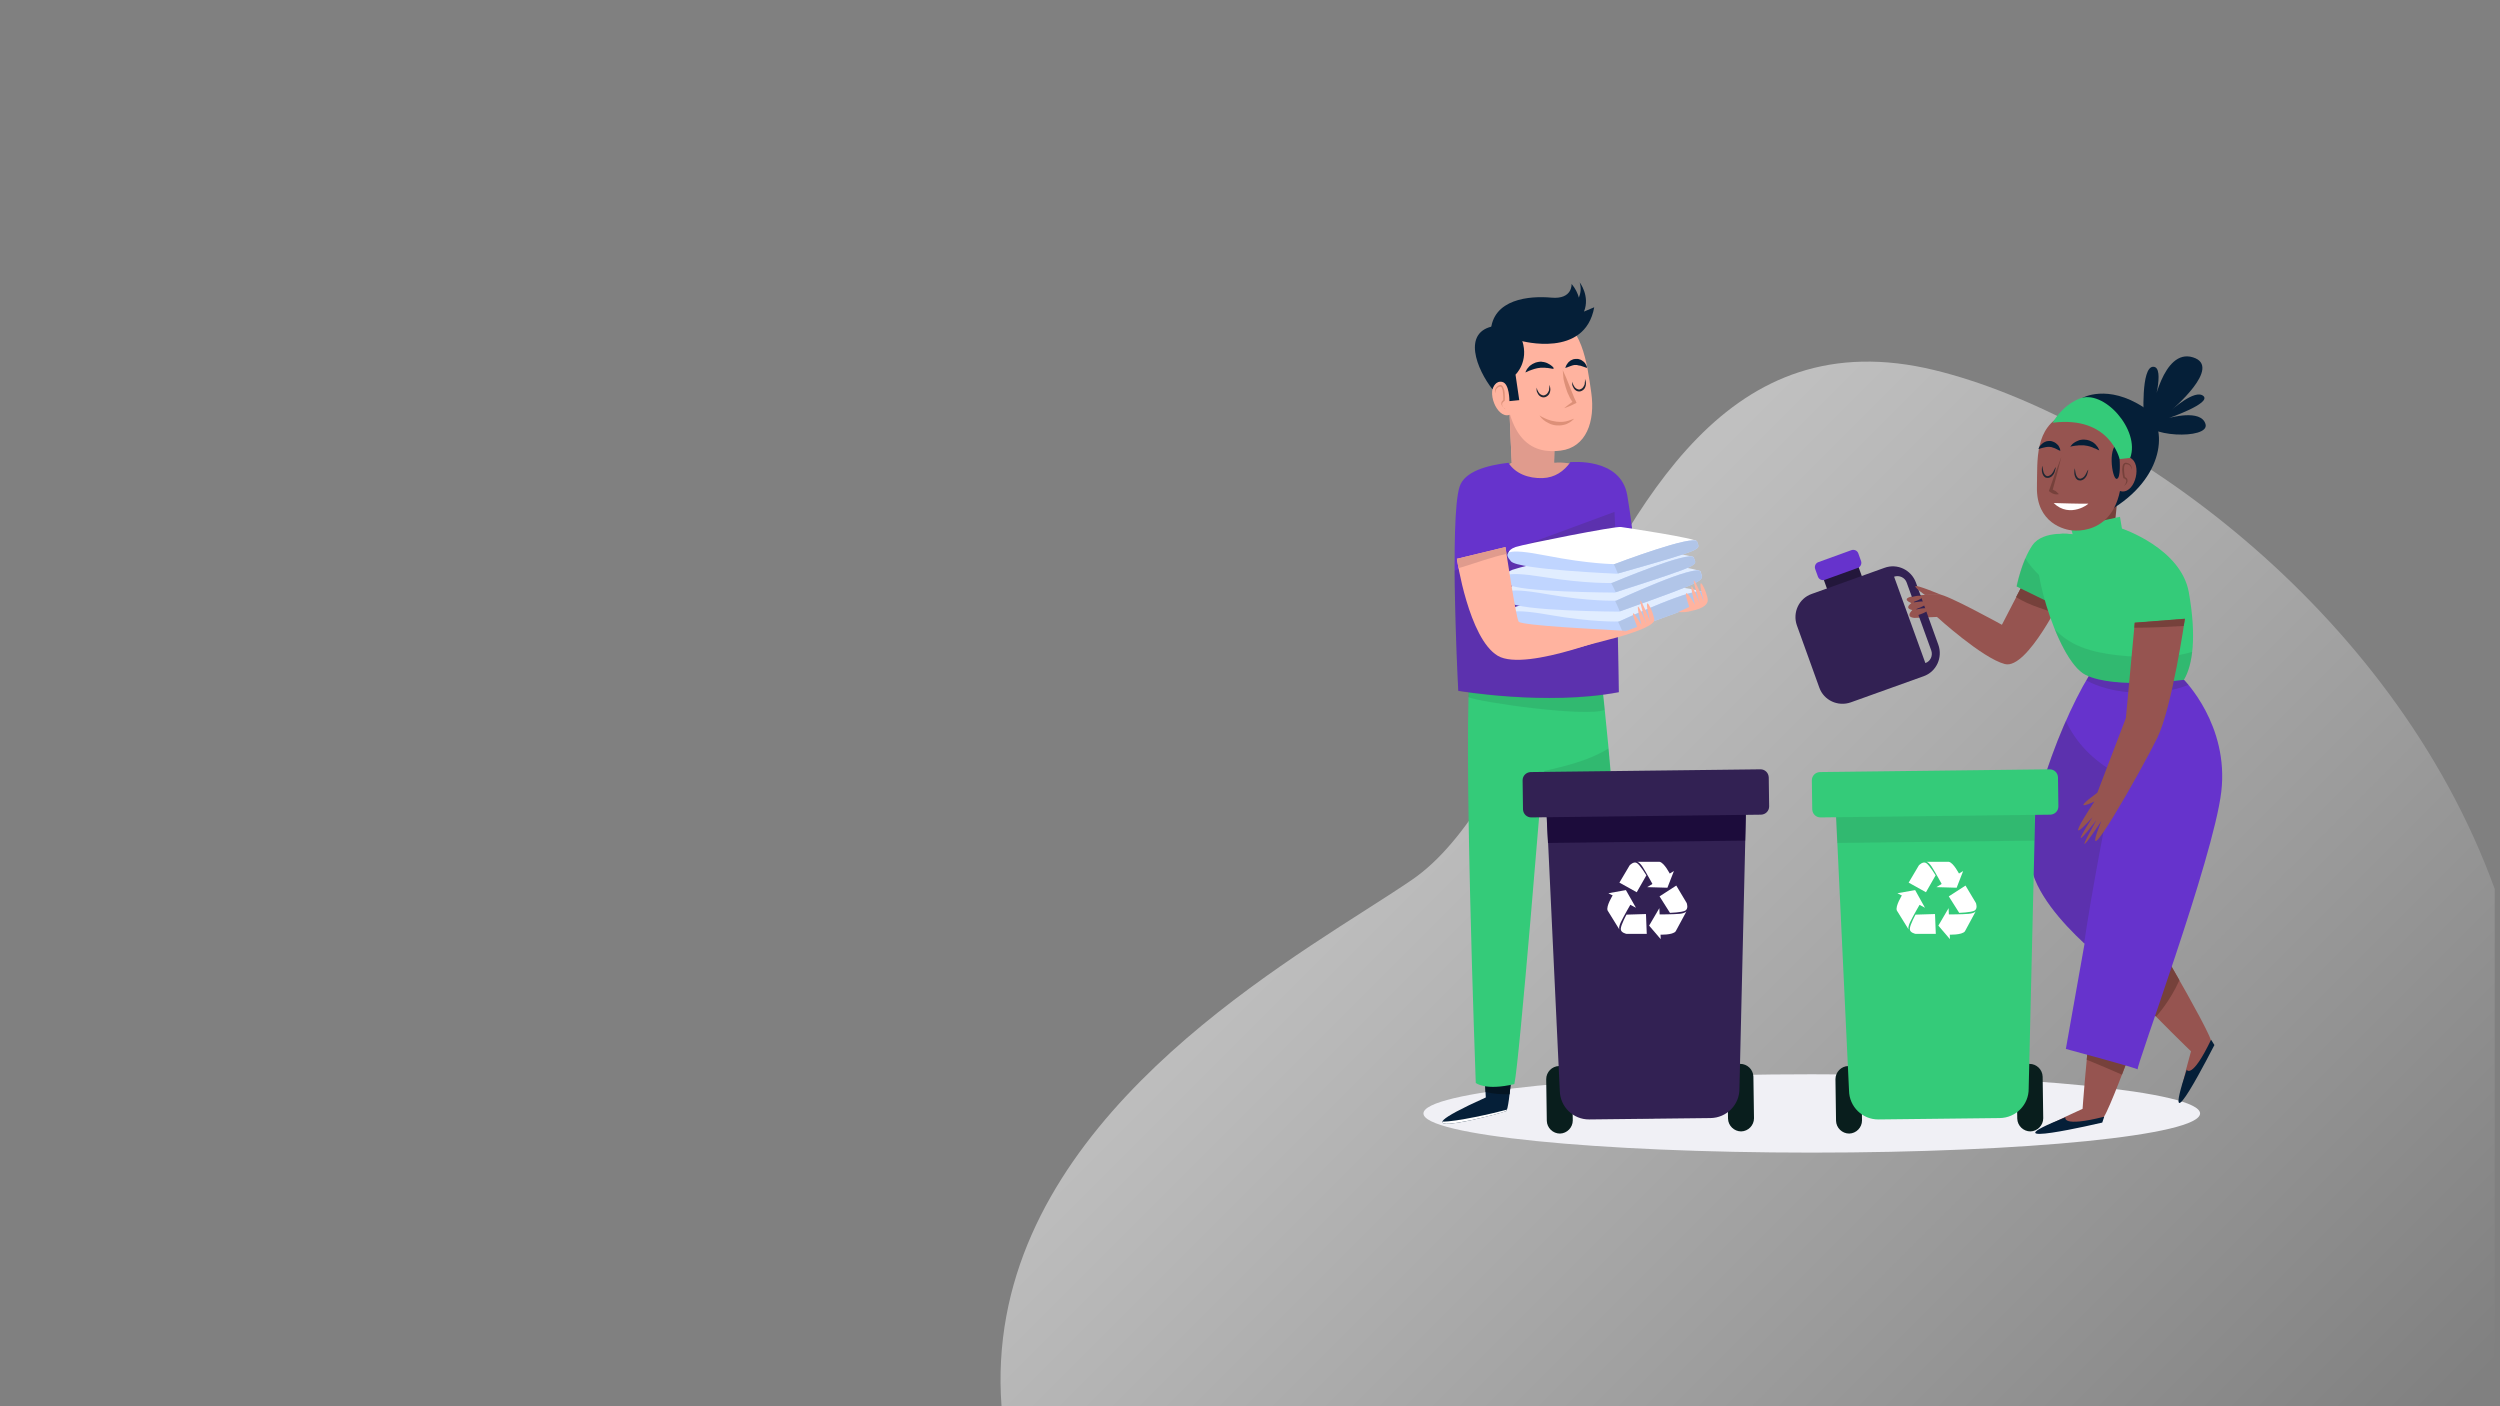 <?xml version="1.0" encoding="UTF-8" standalone="no"?>
<svg
   xmlns:dc="http://purl.org/dc/elements/1.1/"
   xmlns:cc="http://creativecommons.org/ns#"
   xmlns:rdf="http://www.w3.org/1999/02/22-rdf-syntax-ns#"
   xmlns:svg="http://www.w3.org/2000/svg"
   xmlns="http://www.w3.org/2000/svg"
   xmlns:sodipodi="http://sodipodi.sourceforge.net/DTD/sodipodi-0.dtd"
   xmlns:inkscape="http://www.inkscape.org/namespaces/inkscape"
   inkscape:version="1.0 (6e3e5246a0, 2020-05-07)"
   sodipodi:docname="home-background.svg"
   id="svg223"
   version="1.1"
   fill="none"
   viewBox="0 0 1920 1080"
   height="1080"
   width="1920">
  <rect x="0" y="0" width="1920" height="1080" fill="#808080" stroke="none"/>
  <sodipodi:namedview
     inkscape:current-layer="svg223"
     inkscape:window-maximized="1"
     inkscape:window-y="27"
     inkscape:window-x="72"
     inkscape:cy="241.5939"
     inkscape:cx="704.64293"
     inkscape:zoom="0.44667264"
     showgrid="false"
     id="namedview225"
     inkscape:window-height="1016"
     inkscape:window-width="1848"
     inkscape:pageshadow="2"
     inkscape:pageopacity="0"
     guidetolerance="10"
     gridtolerance="10"
     objecttolerance="10"
     borderopacity="1"
     bordercolor="#666666"
     pagecolor="#ffffff" />
  <g
     transform="matrix(1.308,0,0,1.308,767.519,216.826)"
     id="g1159">
    <path
       style="fill:url(#paint0_linear)"
       opacity="0.5"
       fill-rule="evenodd"
       clip-rule="evenodd"
       d="M 868.075,660 H 1.269 C -9.706,512.198 136.012,419.063 215.18,368.462 c 10.285,-6.573 19.446,-12.429 26.995,-17.593 33.088,-22.637 57.624,-72.068 83.719,-124.641 C 373.97,129.372 427.337,21.855 549.226,51.591 656.389,77.802 817.447,189.332 878,356.181 v 277.116 c -3.004,8.832 -6.309,17.734 -9.925,26.703 z"
       fill="url(#paint0_linear)"
       id="path2" />
    <path
       d="m 477,465 c -125.921,0 -228,10.297 -228,23 0,12.703 102.079,23 228,23 125.921,0 228,-10.297 228,-23 0,-12.703 -102.079,-23 -228,-23 z"
       fill="#f0f0f5"
       id="path4" />
    <path
       d="m 683.38,398.817 c 0,0 -32.348,92.239 -35.814,92.239 -3.466,0 -72.784,21.907 -11.553,-5.765 0,0 6.932,-100.31 17.33,-104.922 10.397,-4.611 30.037,18.448 30.037,18.448 z"
       fill="#965450"
       id="path6" />
    <path
       d="m 659.119,465.229 c 10.513,-27.326 24.262,-66.412 24.262,-66.412 0,0 -19.641,-23.059 -30.038,-18.448 -6.701,2.998 -12.015,46.12 -14.904,76.097 6.932,2.768 13.748,5.765 20.68,8.763 z"
       fill="#76413b"
       id="path8" />
    <path
       d="m 625.962,490.249 c 0,0 -2.657,6.111 22.759,-0.346 l -1.155,3.459 c 0,0 -71.628,16.834 -21.604,-3.113 z"
       fill="#051f38"
       id="path10" />
    <path
       d="m 663.74,359.731 c 0,0 50.024,84.053 47.829,86.705 -2.195,2.651 -29.922,69.755 -11.9,5.073 0,0 -72.552,-69.756 -69.433,-80.709 3.235,-10.838 33.504,-11.069 33.504,-11.069 z"
       fill="#965450"
       id="path12" />
    <path
       d="m 697.128,462.347 c 0,0 3.004,5.995 14.326,-17.641 l 1.964,3.113 c -0.116,0 -33.157,65.72 -16.29,14.528 z"
       fill="#051f38"
       id="path14" />
    <path
       d="m 692.854,409.771 c -13.402,-23.637 -29.114,-50.04 -29.114,-50.04 0,0 -30.269,0.231 -33.504,11.069 -2.079,7.033 27.728,38.855 48.87,60.301 0.115,0.115 8.318,-8.993 13.748,-21.33 z"
       fill="#76413b"
       id="path16" />
    <path
       d="m 695.51,233.364 c 0,0 -30.616,-34.013 -48.523,-12.683 -17.907,21.33 -45.634,91.662 -41.591,120.487 2.427,16.949 18.716,35.051 31.771,47.157 l -10.975,61.8 c 0,0 45.056,12.106 42.168,12.106 -1.733,0 44.479,-123.945 49.1,-163.147 4.622,-39.201 -21.95,-65.72 -21.95,-65.72 z"
       fill="#6633cc"
       id="path18" />
    <path
       opacity="0.2"
       d="m 672.059,240.974 c 8.549,-0.116 17.907,-1.269 26.109,-4.612 -1.617,-1.96 -2.657,-2.998 -2.657,-2.998 0,0 -30.615,-34.013 -48.522,-12.683 -2.773,3.344 -5.777,7.725 -8.781,13.029 10.052,5.534 22.76,7.494 33.851,7.264 z"
       fill="#352c38"
       id="path20" />
    <path
       opacity="0.2"
       d="m 626.193,257.461 c -12.708,28.94 -23.452,64.913 -20.795,83.592 2.31,16.833 18.485,34.82 31.539,46.926 4.622,-31.361 13.055,-74.944 18.139,-100.079 -12.593,-7.148 -22.991,-17.41 -28.883,-30.439 z"
       fill="#352c38"
       id="path22" />
    <path
       d="m 607.131,165.337 -18.485,35.743 c 0,0 -32.348,-17.871 -36.97,-17.871 -4.621,0 -26.571,0.576 -16.174,5.188 0,0 -4.621,2.882 0.578,4.035 0,0 -4.621,4.036 1.155,4.612 l 13.286,-0.576 c 0,0 26.572,24.213 39.858,27.671 13.286,3.459 34.659,-41.507 34.659,-41.507 z"
       fill="#965450"
       id="path24" />
    <path
       d="m 610.135,190.934 c 2.888,1.038 5.892,2.076 8.896,3.113 3.697,-6.456 6.007,-11.53 6.007,-11.53 l -17.907,-17.294 -10.167,19.6 c 4.044,2.537 8.55,4.497 13.171,6.111 z"
       fill="#76413b"
       id="path26" />
    <path
       d="m 630.236,148.043 c 0,0 -17.329,-2.882 -23.684,6.342 -6.354,9.223 -9.242,24.212 -9.242,24.212 l 24.839,12.107 z"
       fill="#34cb79"
       id="path28" />
    <path
       opacity="0.1"
       d="m 620.648,180.673 c -6.354,-4.958 -13.633,-11.184 -18.369,-18.679 -3.466,8.071 -5.084,16.488 -5.084,16.488 l 24.839,12.106 1.502,-7.84 c -0.924,-0.576 -1.964,-1.268 -2.888,-2.075 z"
       fill="#161826"
       id="path30" />
    <path
       d="m 508.699,178.943 c 0.693,1.845 -0.346,3.92 -2.195,4.612 l -13.632,4.958 c -1.849,0.692 -3.928,-0.346 -4.622,-2.191 l -5.429,-15.104 c -0.694,-1.845 0.346,-3.92 2.195,-4.612 l 13.632,-4.958 c 1.849,-0.691 3.928,0.346 4.621,2.191 z"
       fill="#23173b"
       id="path32" />
    <path
       d="m 519.674,167.644 -42.746,15.335 c -7.509,2.651 -11.321,10.953 -8.664,18.447 l 13.17,36.55 c 2.657,7.494 10.975,11.299 18.485,8.647 l 42.746,-15.334 c 7.509,-2.652 11.322,-10.954 8.665,-18.448 l -13.171,-36.55 c -2.772,-7.494 -10.975,-11.414 -18.485,-8.647 z m 27.497,48.541 c 1.039,2.997 -0.463,6.341 -3.466,7.379 l -18.37,-50.732 c 3.004,-1.037 6.355,0.462 7.394,3.459 z"
       fill="#322153"
       id="path34" />
    <path
       d="m 505.926,163.608 c 0.578,1.615 -0.231,3.459 -1.848,4.036 l -19.409,7.033 c -1.618,0.577 -3.466,-0.23 -4.044,-1.845 l -1.617,-4.496 c -0.578,-1.614 0.231,-3.459 1.848,-4.036 l 19.409,-7.033 c 1.618,-0.576 3.466,0.231 4.044,1.845 z"
       fill="#6633cc"
       id="path36" />
    <path
       d="m 533.191,185.515 c 0,0 7.279,-2.536 8.55,-1.038 1.155,1.384 -6.123,3.459 -5.777,3.575 0.231,0.115 7.856,-1.614 8.549,0 0.694,1.614 -8.087,4.496 -8.087,4.496 0,0 8.318,-2.306 8.896,-0.576 0.578,1.729 -8.665,4.266 -8.665,4.266 l -0.462,-3.805 -0.577,-4.381 z"
       fill="#965450"
       id="path38" />
    <path
       d="m 543.474,183.555 c 0,0 -5.661,-3.805 -5.661,-5.073 -0.116,-1.384 15.019,4.958 15.019,4.958 z"
       fill="#965450"
       id="path40" />
    <path
       d="m 655.075,145.161 c -1.155,2.075 4.506,-46.235 4.506,-46.235 l -26.225,17.641 c 0,0 2.31,30.9 -0.578,31.015 -1.155,0 -5.661,1.73 -10.629,3.574 1.156,5.765 3.466,7.033 5.43,12.568 14.673,-0.115 30.616,-0.461 39.627,-13.836 -5.199,-1.729 -10.629,-7.61 -12.131,-4.727 z"
       fill="#76413b"
       id="path42" />
    <path
       d="m 630.236,148.043 -1.155,-4.035 28.883,-6.342 1.155,6.918 c 0,0 34.659,11.53 39.28,37.472 4.621,25.942 2.311,42.661 -2.888,51.308 0,0 -40.436,5.765 -57.765,-2.882 -17.33,-8.648 -35.237,-73.215 -25.994,-78.98 9.242,-5.765 18.484,-3.459 18.484,-3.459 z"
       fill="#34cb79"
       id="path44" />
    <path
       opacity="0.1"
       d="m 668.015,219.874 c -13.864,-0.807 -30.847,-2.421 -42.4,-10.953 -2.195,-1.614 -4.159,-3.344 -6.007,-5.304 5.199,12.798 11.668,23.636 18.138,26.865 17.33,8.647 57.765,2.882 57.765,2.882 2.311,-3.805 4.044,-9.224 4.852,-16.372 -10.397,3.113 -21.257,3.574 -32.348,2.882 z"
       fill="#161826"
       id="path46" />
    <path
       d="m 666.628,199.927 29.46,-2.306 c 0,0 -7.509,51.884 -16.174,69.756 -8.664,17.871 -48.522,88.203 -32.926,49.001 0,0 -20.217,30.555 -2.888,-0.576 0,0 -19.062,24.789 -2.311,-1.729 0,0 -19.64,22.483 1.156,-9.224 0,0 -15.597,7.494 1.733,-5.189 l 16.752,-43.813 z"
       fill="#965450"
       id="path48" />
    <path
       d="m 695.395,201.772 c 0.463,-2.652 0.694,-4.266 0.694,-4.266 l -29.461,2.306 -0.231,2.998 c 9.589,0 19.294,-0.461 28.998,-1.038 z"
       fill="#76413b"
       id="path50" />
    <path
       d="m 635.782,67.911 c 0,0 14.673,-8.532 36.161,5.534 14.21,9.339 13.517,39.202 -17.214,58.802 -36.507,23.291 -18.947,-64.336 -18.947,-64.336 z"
       fill="#051f38"
       id="path52" />
    <path
       d="m 656.116,83.822 c 0,0 -16.521,-12.798 -30.616,-6.572 -17.791,8.071 -15.943,26.864 -16.29,42.891 -0.462,21.33 16.406,25.366 21.489,25.596 7.509,0.461 38.125,-1.383 25.417,-61.915 z"
       fill="#965450"
       id="path54" />
    <path
       d="m 657.733,103.769 c 0,0 0.693,-3.229 6.239,-0.692 7.047,3.343 3.235,20.177 -4.622,19.716 -7.971,-0.346 -1.617,-19.024 -1.617,-19.024 z"
       fill="#965450"
       id="path56" />
    <path
       d="m 657.732,103.769 c 0,0 0.925,11.529 -1.733,11.645 -2.772,0.115 -5.661,-20.869 1.964,-20.869 7.625,0.231 -0.231,9.224 -0.231,9.224 z"
       fill="#051f38"
       id="path58" />
    <path
       d="m 657.733,103.769 c 0,0 -5.661,-25.597 -39.28,-21.331 0,0 4.852,-9.57 15.481,-14.066 14.441,-6.111 36.045,18.448 30.037,34.705 0,0 -2.772,0.346 -6.238,0.692 z"
       fill="#34cb79"
       id="path60" />
    <path
       d="m 671.943,80.132 c 0,0 -1.849,-30.554 5.545,-30.554 7.394,0 -0.578,25.712 -0.578,25.712 0,0 6.124,-36.78 23.915,-31.246 17.792,5.534 -12.939,31.246 -12.939,31.246 0,0 14.094,-12.913 19.062,-8.532 4.852,4.266 -20.218,12.913 -20.218,12.913 0,0 19.063,-5.534 21.489,3.69 2.426,9.108 -36.854,7.84 -36.276,-3.228 z"
       fill="#051f38"
       id="path62" />
    <path
       d="m 610.134,97.889 c 0,0 0,-0.231 0.231,-0.692 0.231,-0.461 0.462,-1.038 1.04,-1.614 0.578,-0.577 1.271,-1.268 2.195,-1.73 0.231,-0.115 0.462,-0.231 0.809,-0.346 0.231,-0.115 0.578,-0.231 0.809,-0.231 0.346,0 0.577,-0.115 0.924,-0.115 h 0.924 c 0.578,0 1.155,0.231 1.733,0.461 0.578,0.231 1.04,0.461 1.502,0.807 0.462,0.346 0.809,0.692 1.155,1.038 0.347,0.346 0.578,0.692 0.693,1.038 0.116,0.115 0.231,0.346 0.231,0.461 0.116,0.115 0.116,0.346 0.231,0.461 0.116,0.346 0.232,0.577 0.232,0.807 0.115,0.461 0.115,0.692 0.115,0.692 0,0 -0.231,-0.115 -0.693,-0.231 -0.231,-0.115 -0.462,-0.231 -0.693,-0.346 -0.231,-0.115 -0.578,-0.231 -0.925,-0.461 -0.346,-0.115 -0.577,-0.346 -0.924,-0.461 -0.346,-0.115 -0.693,-0.231 -1.04,-0.346 -0.346,-0.115 -0.693,-0.231 -1.039,-0.346 -0.347,0 -0.693,-0.115 -1.04,-0.115 h -0.462 c -0.116,0 -0.347,0 -0.578,0 -0.346,0 -0.693,0.115 -1.04,0.115 -0.346,0.115 -0.693,0.115 -1.039,0.231 -0.347,0.115 -0.694,0.115 -1.04,0.231 -0.693,0.231 -1.271,0.346 -1.618,0.461 -0.346,0.231 -0.693,0.231 -0.693,0.231 z"
       fill="#051f38"
       id="path64" />
    <path
       d="m 619.03,129.595 c 0,0 18.947,0.577 20.217,0.346 1.156,-0.23 -10.628,8.994 -20.217,-0.346 z"
       fill="#ffffff"
       id="path66" />
    <path
       d="m 620.301,108.496 c 0,0 0,0.23 -0.116,0.692 -0.115,0.461 -0.231,1.037 -0.462,1.844 -0.115,0.346 -0.231,0.807 -0.462,1.153 -0.116,0.231 -0.231,0.462 -0.347,0.577 -0.115,0.23 -0.346,0.461 -0.462,0.576 -0.346,0.346 -0.693,0.807 -1.271,1.038 -0.115,0.115 -0.231,0.115 -0.462,0.231 l -0.346,0.115 c -0.231,0.115 -0.578,0.115 -0.924,0.115 -0.578,0 -1.271,-0.115 -1.733,-0.576 -0.463,-0.346 -0.809,-0.807 -1.04,-1.384 -0.231,-0.461 -0.347,-0.922 -0.462,-1.383 -0.116,-0.462 -0.116,-0.923 -0.116,-1.269 0,-0.807 0,-1.383 0.116,-1.844 0.115,-0.462 0.231,-0.692 0.231,-0.692 0,0 0,1.037 0.346,2.536 0.116,0.692 0.347,1.614 0.809,2.306 0.231,0.346 0.462,0.692 0.809,0.923 0.346,0.23 0.693,0.346 1.04,0.346 0.231,0 0.346,0 0.577,-0.116 l 0.347,-0.115 c 0,0 0.115,-0.115 0.231,-0.115 0.346,-0.116 0.693,-0.462 1.04,-0.692 0.346,-0.346 0.577,-0.692 0.808,-1.038 0.231,-0.346 0.462,-0.692 0.578,-1.038 0.347,-0.691 0.578,-1.268 0.809,-1.614 0.346,-0.346 0.462,-0.576 0.462,-0.576 z"
       fill="#1f2733"
       id="path68" />
    <path
       d="m 639.363,109.995 c 0,0 0,0.23 -0.115,0.691 -0.116,0.462 -0.231,1.038 -0.462,1.845 -0.116,0.346 -0.231,0.807 -0.463,1.153 -0.115,0.231 -0.231,0.461 -0.346,0.577 -0.116,0.23 -0.347,0.461 -0.462,0.576 -0.347,0.346 -0.693,0.807 -1.271,1.038 -0.116,0.115 -0.231,0.115 -0.462,0.231 l -0.347,0.115 c -0.231,0.115 -0.577,0.115 -0.924,0.115 -0.578,0 -1.271,-0.115 -1.733,-0.576 -0.462,-0.346 -0.809,-0.807 -1.04,-1.384 -0.231,-0.461 -0.346,-0.922 -0.462,-1.384 -0.115,-0.461 -0.115,-0.922 -0.115,-1.268 0,-0.807 0,-1.383 0.115,-1.845 0.116,-0.461 0.231,-0.691 0.231,-0.691 0,0 0,1.037 0.347,2.536 0.115,0.692 0.346,1.614 0.809,2.306 0.231,0.346 0.462,0.692 0.808,0.923 0.347,0.23 0.693,0.345 1.04,0.345 0.231,0 0.347,0 0.578,-0.115 l 0.346,-0.115 c 0,0 0.116,-0.115 0.231,-0.115 0.347,-0.116 0.693,-0.462 1.04,-0.692 0.347,-0.346 0.578,-0.692 0.809,-1.038 0.231,-0.346 0.462,-0.692 0.577,-1.038 0.347,-0.691 0.578,-1.268 0.809,-1.614 0.347,-0.346 0.462,-0.576 0.462,-0.576 z"
       fill="#1f2733"
       id="path70" />
    <path
       d="m 660.39,119.565 c 0.346,-0.462 0.577,-0.808 0.808,-1.269 0.231,-0.461 0.347,-0.922 0.462,-1.383 0,-0.231 0,-0.462 0,-0.692 0,-0.115 -0.115,-0.231 -0.115,-0.231 0,-0.115 -0.116,-0.23 -0.231,-0.23 -0.116,-0.116 -0.116,-0.116 -0.231,-0.231 l -0.231,-0.231 c -0.116,-0.115 -0.231,-0.115 -0.347,-0.115 l -0.346,-0.115 -0.232,-0.115 v -0.231 c -0.346,-1.268 -0.462,-2.421 -0.577,-3.69 -0.116,-0.576 -0.116,-1.268 0,-1.844 0,-0.692 0.115,-1.269 0.346,-1.96 0.116,-0.346 0.347,-0.692 0.694,-0.923 0.346,-0.23 0.808,-0.461 1.155,-0.346 0.462,0 0.693,0.116 1.04,0.231 0.346,0.115 0.693,0.231 0.924,0.461 0.231,0.231 0.578,0.461 0.693,0.692 0.231,0.231 0.347,0.576 0.462,0.807 0.231,0.576 0.347,1.268 0.231,1.845 -0.115,-0.577 -0.231,-1.153 -0.577,-1.73 -0.116,-0.23 -0.347,-0.461 -0.578,-0.692 -0.231,-0.23 -0.462,-0.345 -0.693,-0.461 -0.231,-0.115 -0.462,-0.23 -0.809,-0.23 -0.231,0 -0.578,-0.116 -0.809,-0.116 -0.462,0 -0.693,0.346 -0.808,0.807 -0.347,1.038 -0.231,2.191 -0.231,3.344 0.115,1.153 0.231,2.421 0.462,3.574 l -0.231,-0.345 0.346,0.23 c 0.116,0.115 0.231,0.115 0.347,0.231 l 0.346,0.23 c 0.116,0.116 0.231,0.231 0.347,0.346 0.116,0.116 0.231,0.231 0.231,0.461 0.116,0.116 0.116,0.346 0.116,0.462 0.115,0.345 0,0.576 0,0.922 -0.116,0.576 -0.463,1.038 -0.809,1.499 -0.347,0.346 -0.809,0.807 -1.155,1.038 z"
       fill="#76413b"
       id="path72" />
    <path
       d="m 622.034,124.407 c -0.578,0.115 -1.04,0.115 -1.502,0.115 -0.462,0 -0.924,-0.115 -1.271,-0.23 -0.462,-0.116 -0.809,-0.346 -1.155,-0.461 -0.231,-0.116 -0.347,-0.231 -0.578,-0.346 -0.231,-0.116 -0.346,-0.231 -0.577,-0.346 l -0.694,-0.577 0.116,-0.461 c 1.155,-3.344 2.31,-6.572 3.466,-9.8 1.155,-3.229 2.426,-6.572 3.697,-9.801 -0.809,3.344 -1.733,6.803 -2.542,10.147 -0.924,3.343 -1.848,6.687 -2.773,10.031 l -0.462,-1.038 c 0.231,0 0.462,0.115 0.693,0.115 0.231,0 0.463,0.115 0.578,0.231 0.347,0.115 0.809,0.346 1.155,0.576 0.347,0.231 0.694,0.577 1.04,0.923 0.231,0.115 0.578,0.461 0.809,0.922 z"
       fill="#76413b"
       id="path74" />
    <path
       d="m 628.85,96.505 c 0,0 0.116,-0.346 0.462,-0.692 0.231,-0.231 0.347,-0.461 0.693,-0.807 0.347,-0.231 0.578,-0.577 1.04,-0.807 0.347,-0.231 0.809,-0.577 1.386,-0.807 0.463,-0.231 1.04,-0.461 1.618,-0.692 0.578,-0.115 1.271,-0.346 1.964,-0.346 0.347,0 0.693,0 1.04,0 l 1.039,0.115 c 0.694,0 1.387,0.346 1.964,0.461 0.578,0.231 1.156,0.577 1.733,0.807 0.578,0.346 1.04,0.692 1.387,1.038 0.462,0.346 0.808,0.807 1.04,1.153 0.346,0.346 0.577,0.692 0.808,1.038 0.231,0.346 0.347,0.692 0.462,0.922 0.231,0.461 0.347,0.807 0.347,0.807 0,0 -0.347,-0.115 -0.809,-0.346 -0.231,-0.115 -0.577,-0.231 -0.924,-0.461 -0.347,-0.231 -0.693,-0.346 -1.155,-0.461 -0.347,-0.115 -0.809,-0.346 -1.271,-0.577 -0.462,-0.115 -0.924,-0.346 -1.386,-0.461 -0.463,-0.115 -0.925,-0.231 -1.387,-0.346 -0.462,0 -0.924,-0.231 -1.502,-0.231 l -0.693,-0.115 h -0.693 c -0.462,0 -1.04,0 -1.502,0 -0.462,0 -0.924,0 -1.386,0.115 -0.462,0 -0.925,0.115 -1.387,0.115 -0.808,0.115 -1.617,0.231 -2.079,0.346 -0.462,0.231 -0.809,0.231 -0.809,0.231 z"
       fill="#051f38"
       id="path76" />
    <path
       d="m 612.907,490.825 c 0,4.151 -3.35,7.61 -7.509,7.725 -4.159,0 -7.625,-3.343 -7.741,-7.494 l -0.346,-24.443 c 0,-4.151 3.35,-7.61 7.509,-7.725 4.159,0 7.625,3.343 7.74,7.494 z"
       fill="#091e1d"
       id="path78" />
    <path
       d="m 506.504,492.095 c 0,4.15 -3.35,7.609 -7.509,7.725 -4.159,0 -7.625,-3.344 -7.741,-7.495 l -0.346,-24.443 c 0,-4.151 3.35,-7.61 7.509,-7.725 4.159,0 7.625,3.344 7.741,7.494 z"
       fill="#091e1d"
       id="path80" />
    <path
       d="m 604.358,473.415 c 0.115,9.455 -7.51,17.18 -16.983,17.295 l -71.166,0.807 c -9.474,0.116 -17.214,-7.494 -17.33,-16.949 L 491.254,312.92 c -0.115,-9.454 7.51,-17.179 16.983,-17.295 l 82.604,-1.037 c 9.473,-0.116 17.214,7.494 17.329,16.948 z"
       fill="#34cb79"
       id="path82" />
    <path
       opacity="0.1"
       d="m 607.708,327.793 0.347,-16.026 c -0.116,-9.454 -7.856,-17.064 -17.33,-16.949 l -82.604,1.038 c -9.473,0.115 -17.098,7.84 -16.982,17.295 l 0.808,16.026 z"
       fill="#161826"
       id="path84" />
    <path
       d="m 621.803,307.732 c 0,2.651 -2.08,4.727 -4.737,4.842 l -134.939,1.614 c -2.657,0 -4.736,-2.075 -4.852,-4.727 l -0.231,-17.064 c 0,-2.652 2.079,-4.727 4.737,-4.843 l 134.938,-1.614 c 2.658,0 4.737,2.076 4.853,4.727 z"
       fill="#34cb79"
       id="path86" />
    <path
       d="m 550.174,355.119 15.712,-9.454 -3.812,9.8 z"
       fill="#ffffff"
       id="path88" />
    <path
       d="m 544.283,340.246 c 0,0 1.271,0 3.235,2.997 1.964,2.998 6.354,11.069 6.354,11.069 l 7.971,-3.574 1.849,-3.113 c 0,0 -3.466,-6.918 -6.239,-7.379 z"
       fill="#ffffff"
       id="path90" />
    <path
       d="m 539.892,342.321 c 0,0 2.426,-2.652 4.39,-1.268 1.964,1.384 5.43,7.149 5.43,7.149 l -5.661,9.915 -10.166,-5.649 z"
       fill="#ffffff"
       id="path92" />
    <path
       d="m 557.338,367.456 0.808,18.217 -6.816,-7.955 z"
       fill="#ffffff"
       id="path94" />
    <path
       d="m 573.281,369.301 c 0,0 -0.578,1.153 -4.16,1.499 -3.581,0.346 -12.823,0.346 -12.823,0.346 l -0.694,8.762 1.849,3.113 c 0,0 7.74,0.346 9.473,-1.96 z"
       fill="#ffffff"
       id="path96" />
    <path
       d="m 573.396,364.458 c 0,0 1.271,3.344 -0.924,4.497 -2.08,1.038 -8.896,1.268 -8.896,1.268 l -6.123,-9.685 9.82,-6.341 z"
       fill="#ffffff"
       id="path98" />
    <path
       d="m 543.472,367.226 -16.174,-8.533 10.398,-1.844 z"
       fill="#ffffff"
       id="path100" />
    <path
       d="m 533.885,380.024 c 0,0 -0.693,-1.038 0.809,-4.266 1.501,-3.229 6.123,-11.184 6.123,-11.184 l -7.163,-4.958 -3.582,0.115 c 0,0 -4.159,6.572 -3.119,9.109 z"
       fill="#ffffff"
       id="path102" />
    <path
       d="m 537.928,382.56 c 0,0 -3.581,-0.692 -3.35,-2.998 0.116,-2.421 3.35,-8.301 3.35,-8.301 l 11.438,-0.346 0.462,11.645 z"
       fill="#ffffff"
       id="path104" />
    <path
       d="m 302.247,445.167 c 0,0 -2.541,40.701 -4.736,41.508 -8.434,2.882 -72.091,19.024 -11.9,-8.071 l -1.617,-29.632 z"
       fill="#051f38"
       id="path106" />
    <path
       d="m 299.59,476.759 c 1.502,-12.337 2.657,-31.592 2.657,-31.592 l -18.253,3.805 1.502,26.404 c 4.505,1.268 9.704,1.383 14.094,1.383 z"
       fill="#041523"
       id="path108" />
    <path
       d="m 260.079,492.786 c -1.848,4.496 31.424,-4.036 37.432,-6.111 0.115,-0.115 0.346,-0.346 0.577,-0.923 -7.509,2.076 -30.268,7.264 -38.009,7.034 z"
       fill="#ffffff"
       id="path110" />
    <path
       d="m 341.181,442.977 c 0,0 3.351,40.7 5.661,41.392 8.549,2.767 72.437,17.641 11.669,-8.302 l 1.039,-29.631 z"
       fill="#051f38"
       id="path112" />
    <path
       d="m 344.532,474.453 c -1.733,-12.221 -3.351,-31.476 -3.351,-31.476 l 18.369,3.459 -0.924,26.403 c -4.506,1.384 -9.704,1.499 -14.094,1.614 z"
       fill="#041523"
       id="path114" />
    <path
       d="m 384.389,489.788 c 1.964,4.496 -31.539,-3.459 -37.547,-5.419 -0.231,0 -0.346,-0.346 -0.577,-0.923 7.509,2.076 30.384,6.803 38.124,6.342 z"
       fill="#ffffff"
       id="path116" />
    <path
       d="m 352.387,223.218 c 0,0 16.636,134.092 13.286,242.588 0,0 -19.871,5.534 -25.07,1.499 -4.506,-25.712 -3.928,-75.751 -10.629,-112.878 -6.354,-35.05 -8.895,-63.76 -8.895,-63.76 l -2.08,-2.306 c 0,0 -13.633,169.489 -16.636,182.403 -17.214,4.035 -22.644,-0.692 -22.644,-0.692 0,0 -7.856,-212.034 -3.004,-246.278 6.239,-44.735 75.672,-0.576 75.672,-0.576 z"
       fill="#34cb79"
       id="path118" />
    <path
       opacity="0.1"
       d="m 355.39,251.004 c -1.733,-17.295 -3.12,-27.671 -3.12,-27.671 0,0 -69.317,-44.16 -75.672,0.576 -0.577,4.151 -0.924,10.953 -1.27,19.601 5.198,2.882 70.126,12.106 80.062,7.494 z"
       fill="#161826"
       id="path120" />
    <path
       opacity="0.1"
       d="m 319.808,286.978 c 0.808,9.108 4.967,38.51 10.166,67.449 6.701,37.242 6.123,87.166 10.629,112.878 5.199,4.035 25.07,-1.499 25.07,-1.499 1.964,-66.758 -3.466,-143.201 -8.087,-192.087 -10.975,6.917 -24.955,10.261 -37.778,13.259 z"
       fill="#161826"
       id="path122" />
    <path
       d="m 325.7,105.959 c 0.115,-14.066 1.155,-32.629 1.155,-32.629 l -27.727,-7.61 c 0,0 0.924,25.135 1.733,40.47 -12.593,4.266 -26.919,12.337 -26.919,12.337 l 52.335,13.259 18.601,-17.986 c 0,0 -9.358,-4.728 -19.178,-7.841 z"
       fill="#ffb39f"
       id="path124" />
    <path
       d="m 325.7,105.959 c 0.115,-14.066 1.155,-32.629 1.155,-32.629 l -27.727,-7.61 c 0,0 0.924,25.135 1.733,40.47 -12.593,4.266 -26.919,12.337 -26.919,12.337 l 52.335,13.259 24.724,-21.215 c 0,0 -15.366,-5.765 -25.301,-4.612 z"
       fill="#e09b8d"
       id="path126" />
    <path
       d="m 296.702,39.086 c 0,0 7.278,-23.521 26.456,-19.831 19.178,3.689 21.951,28.709 24.377,45.543 2.426,16.949 -3.004,32.168 -18.023,34.013 -13.055,1.614 -35.814,-0.922 -32.81,-59.725 z"
       fill="#ffb39f"
       id="path128" />
    <path
       d="m 297.626,58.802 c 0,0 -1.155,-3.113 -5.892,0.346 -6.008,4.381 0.115,20.523 7.394,18.794 7.278,-1.73 -1.502,-19.14 -1.502,-19.14 z"
       fill="#ffb39f"
       id="path130" />
    <path
       d="m 290.925,25.596 c 0.462,-0.115 9.474,-0.807 3.466,-0.231 5.545,5.995 4.968,7.494 12.593,8.878 4.043,12.452 -3.928,19.947 -3.928,19.947 l 2.195,14.989 -5.777,0.577 c 0,0 0.116,-10.377 -4.274,-11.299 -4.39,-0.922 -5.661,4.381 -5.661,4.381 -9.127,-11.53 -18.37,-34.128 1.386,-37.241 z"
       fill="#051f38"
       id="path132" />
    <path
       d="M 343.26,17.18 C 346.957,8.071 340.719,0 340.719,0 c 1.039,3.344 0.577,6.457 -0.463,8.993 -0.693,-2.537 -1.964,-5.304 -4.274,-8.071 0,0 0.693,9.224 -11.9,8.071 -12.593,-1.153 -34.659,0.576 -35.583,20.062 -1.04,19.485 17.792,5.304 17.792,5.304 0,0 37.547,10.492 42.977,-19.716 z"
       fill="#051f38"
       id="path134" />
    <path
       d="m 325.469,50.848 c 0,0 -0.347,0 -0.809,-0.115 -0.578,-0.115 -1.271,-0.231 -2.079,-0.346 -0.463,-0.115 -0.809,-0.115 -1.271,-0.115 -0.462,-0.115 -0.924,-0.115 -1.387,-0.115 -0.462,0 -0.924,0 -1.502,0 -0.231,0 -0.462,0 -0.693,0 l -0.693,0.115 c -0.462,0 -0.924,0.115 -1.502,0.231 -0.462,0.115 -0.924,0.231 -1.386,0.346 -0.462,0.115 -0.924,0.346 -1.386,0.461 -0.463,0.115 -0.809,0.346 -1.271,0.461 -0.347,0.115 -0.809,0.231 -1.04,0.461 -0.347,0.115 -0.578,0.231 -0.809,0.346 -0.462,0.231 -0.808,0.346 -0.808,0.346 0,0 0.115,-0.346 0.346,-0.807 0.116,-0.231 0.231,-0.577 0.462,-0.922 0.231,-0.346 0.462,-0.692 0.809,-1.038 0.347,-0.346 0.578,-0.807 1.04,-1.153 0.462,-0.346 0.924,-0.692 1.502,-1.038 0.577,-0.231 1.155,-0.577 1.733,-0.807 0.693,-0.231 1.27,-0.346 1.964,-0.461 l 1.039,-0.115 c 0.347,0 0.694,0 1.04,0.115 0.347,0 0.693,0.115 0.924,0.115 0.347,0.115 0.578,0.115 0.925,0.231 0.577,0.231 1.155,0.346 1.617,0.692 0.462,0.231 0.924,0.577 1.386,0.807 0.347,0.231 0.694,0.577 1.04,0.807 0.231,0.231 0.462,0.577 0.693,0.692 -0.115,0.461 0.116,0.807 0.116,0.807 z"
       fill="#051f38"
       id="path136" />
    <path
       d="m 344.993,50.27 c 0,0 -0.231,-0.115 -0.693,-0.231 -0.462,-0.115 -1.04,-0.346 -1.618,-0.577 -0.346,-0.115 -0.693,-0.231 -1.039,-0.346 -0.347,-0.115 -0.694,-0.231 -1.04,-0.231 -0.347,0 -0.693,-0.115 -1.04,-0.231 -0.115,0 -0.347,0 -0.462,-0.115 h -0.462 c -0.347,-0.115 -0.693,0.115 -1.04,0 -0.347,0.115 -0.693,0.115 -1.04,0.231 -0.346,0.115 -0.693,0.231 -1.039,0.346 -0.347,0.115 -0.694,0.231 -0.925,0.346 -0.346,0.115 -0.693,0.231 -0.924,0.346 -0.231,0.115 -0.462,0.231 -0.693,0.231 -0.462,0.115 -0.693,0.231 -0.693,0.231 0,0 0,-0.231 0.231,-0.692 0.115,-0.231 0.115,-0.461 0.346,-0.807 0.116,-0.346 0.347,-0.577 0.578,-0.922 0.231,-0.346 0.462,-0.692 0.809,-1.038 0.346,-0.346 0.808,-0.577 1.155,-0.922 0.462,-0.231 1.04,-0.461 1.502,-0.692 0.578,-0.115 1.155,-0.231 1.733,-0.231 0.346,0 0.577,0 0.924,0 0.347,0 0.578,0.115 0.809,0.231 0.231,0 0.577,0.115 0.808,0.231 0.232,0.115 0.463,0.231 0.694,0.346 0.924,0.577 1.617,1.153 2.079,1.845 0.462,0.692 0.693,1.268 0.924,1.729 0.116,0.692 0.116,0.922 0.116,0.922 z"
       fill="#051f38"
       id="path138" />
    <path
       d="m 330.783,51.538 c 0.693,1.499 1.387,3.113 2.08,4.612 0.346,0.807 0.577,1.499 0.924,2.306 l 0.924,2.306 0.924,2.306 c 0.347,0.807 0.578,1.499 0.925,2.306 l 0.462,1.153 c 0.115,0.346 0.346,0.807 0.462,1.153 0.347,0.692 0.693,1.384 1.04,2.191 l 0.346,0.922 -0.693,0.346 c -1.04,0.461 -2.079,1.038 -3.235,1.499 -1.039,0.461 -2.195,0.922 -3.35,1.268 0.924,-0.807 1.848,-1.499 2.773,-2.191 0.924,-0.692 1.964,-1.384 2.888,-2.075 l -0.347,1.268 c -0.462,-0.692 -0.924,-1.499 -1.386,-2.191 -0.462,-0.692 -0.809,-1.499 -1.155,-2.306 l -0.578,-1.153 -0.462,-1.153 c -0.231,-0.807 -0.578,-1.614 -0.809,-2.421 l -0.693,-2.421 c -0.231,-0.807 -0.347,-1.614 -0.578,-2.421 -0.115,-1.845 -0.346,-3.574 -0.462,-5.304 z"
       fill="#dd9078"
       id="path140" />
    <path
       d="m 297.279,74.598 c -0.462,-0.231 -0.924,-0.577 -1.27,-1.038 -0.347,-0.346 -0.809,-0.807 -1.04,-1.383 -0.116,-0.231 -0.231,-0.577 -0.231,-0.922 0,-0.115 0,-0.346 0,-0.461 0,-0.115 0.115,-0.346 0.115,-0.461 0.116,-0.346 0.347,-0.577 0.578,-0.807 0.115,-0.115 0.231,-0.231 0.346,-0.346 l 0.347,-0.231 -0.231,0.346 c 0,-1.268 0,-2.537 -0.116,-3.69 -0.115,-1.268 -0.231,-2.537 -0.693,-3.574 -0.115,-0.231 -0.231,-0.461 -0.462,-0.577 -0.115,-0.115 -0.346,-0.231 -0.577,-0.231 -0.116,0 -0.232,0 -0.347,0.115 -0.116,0 -0.347,0.115 -0.462,0.115 -0.231,0.115 -0.462,0.231 -0.693,0.461 -0.231,0.231 -0.463,0.346 -0.578,0.577 -0.116,0.231 -0.347,0.461 -0.462,0.807 -0.231,0.577 -0.347,1.153 -0.347,1.845 -0.231,-0.577 -0.231,-1.268 -0.115,-1.96 0,-0.346 0.115,-0.692 0.346,-0.922 0.116,-0.346 0.347,-0.577 0.578,-0.807 l 0.347,-0.346 0.462,-0.346 c 0.115,-0.115 0.346,-0.115 0.462,-0.231 0.115,-0.115 0.346,-0.115 0.577,-0.231 0.463,-0.115 0.925,0 1.271,0.346 0.347,0.231 0.578,0.577 0.693,0.922 0.347,0.692 0.463,1.268 0.694,1.96 0.115,0.692 0.231,1.268 0.231,1.96 0.115,1.268 0.115,2.537 0,3.92 v 0.231 l -0.231,0.115 c -0.231,0.115 -0.462,0.231 -0.578,0.461 -0.116,0.115 -0.347,0.346 -0.462,0.461 -0.116,0.115 -0.116,0.231 -0.116,0.346 0,0.115 -0.115,0.231 -0.115,0.346 0,0.231 0,0.461 0,0.692 0.115,0.461 0.346,0.922 0.693,1.384 0.693,0.461 1.04,0.807 1.386,1.153 z"
       fill="#dd9078"
       id="path142" />
    <path
       d="m 315.417,61.8 c 0,0 0.116,0.231 0.232,0.692 0.115,0.231 0.115,0.461 0.231,0.692 0.115,0.231 0.231,0.577 0.462,0.922 0.115,0.346 0.462,0.577 0.577,0.922 0.116,0.115 0.231,0.231 0.462,0.461 0.116,0.115 0.232,0.231 0.463,0.346 0.346,0.231 0.693,0.346 1.039,0.461 0.231,0 0.347,0.115 0.578,0.115 0.231,0 0.347,0 0.578,-0.115 l 0.577,-0.231 0.578,-0.346 c 0.347,-0.231 0.578,-0.577 0.809,-0.922 0.231,-0.346 0.346,-0.692 0.577,-1.038 0.116,-0.346 0.231,-0.692 0.231,-1.153 0,-0.346 0,-0.692 0.116,-0.922 0,-0.346 0,-0.577 0,-0.807 0,-0.461 0,-0.692 0,-0.692 0,0 0.115,0.231 0.231,0.692 0.116,0.231 0.116,0.461 0.231,0.807 0,0.346 0.116,0.692 0.116,1.038 0,0.346 0,0.807 -0.116,1.268 -0.115,0.461 -0.231,0.922 -0.462,1.384 -0.231,0.461 -0.578,0.922 -1.04,1.268 l -0.693,0.461 c -0.231,0.115 -0.578,0.231 -0.809,0.346 -0.231,0 -0.577,0.115 -0.924,0.115 -0.231,0 -0.578,-0.115 -0.809,-0.115 -0.577,-0.115 -1.039,-0.461 -1.502,-0.807 -0.462,-0.346 -0.693,-0.807 -0.924,-1.153 -0.231,-0.461 -0.462,-0.807 -0.577,-1.153 -0.116,-0.346 -0.232,-0.692 -0.232,-1.038 0,-0.346 0,-0.577 0,-0.807 0,-0.461 0,-0.692 0,-0.692 z"
       fill="#1f2733"
       id="path144" />
    <path
       d="m 336.329,58.341 c 0,0 0.115,0.231 0.231,0.692 0.115,0.231 0.115,0.461 0.231,0.692 0.115,0.231 0.231,0.577 0.462,0.922 0.115,0.346 0.462,0.577 0.578,0.922 0.115,0.115 0.231,0.231 0.462,0.461 0.115,0.115 0.231,0.231 0.462,0.346 0.346,0.231 0.693,0.346 1.04,0.461 0.231,0 0.346,0.115 0.577,0.115 0.231,0 0.347,0 0.578,-0.115 l 0.577,-0.231 0.578,-0.346 c 0.347,-0.231 0.578,-0.577 0.809,-0.922 0.231,-0.346 0.346,-0.692 0.577,-1.038 0.116,-0.346 0.232,-0.692 0.232,-1.153 0,-0.346 0,-0.692 0.115,-0.922 0,-0.346 0,-0.577 0,-0.807 0,-0.461 0,-0.692 0,-0.692 0,0 0.116,0.231 0.231,0.692 0.116,0.231 0.116,0.461 0.231,0.807 0,0.346 0.116,0.692 0.116,1.038 0,0.346 0,0.807 -0.116,1.268 -0.115,0.461 -0.231,0.922 -0.462,1.384 -0.231,0.461 -0.578,0.922 -1.04,1.268 l -0.693,0.461 c -0.231,0.115 -0.578,0.231 -0.809,0.346 -0.231,0 -0.577,0.115 -0.924,0.115 -0.231,0 -0.577,-0.115 -0.809,-0.115 -0.577,-0.115 -1.039,-0.461 -1.501,-0.807 -0.463,-0.346 -0.694,-0.807 -0.925,-1.153 -0.231,-0.461 -0.462,-0.807 -0.577,-1.153 -0.116,-0.346 -0.231,-0.692 -0.231,-1.038 0,-0.346 0,-0.577 0,-0.807 0,-0.461 0,-0.692 0,-0.692 z"
       fill="#1f2733"
       id="path146" />
    <path
       d="m 317.237,78.103 c 0,0 -0.116,0 0,0.115 0.115,0.115 0.346,0.231 0.578,0.346 0.462,0.346 1.27,0.692 2.195,1.153 0.924,0.461 2.079,0.922 3.234,1.268 0.578,0.231 1.271,0.346 1.849,0.461 0.578,0.115 1.271,0.231 1.964,0.346 1.271,0.115 2.542,0.231 3.812,0.115 1.271,-0.115 2.311,-0.346 3.351,-0.692 0.924,-0.346 1.733,-0.576 2.31,-0.807 0.578,-0.231 0.925,-0.346 0.925,-0.346 0,0 -0.231,0.346 -0.694,0.692 -0.462,0.461 -1.155,1.038 -2.079,1.614 -0.924,0.577 -2.195,1.153 -3.582,1.384 -1.386,0.346 -2.888,0.346 -4.39,0.231 -0.693,-0.115 -1.502,-0.231 -2.195,-0.461 -0.693,-0.231 -1.386,-0.461 -1.964,-0.807 -1.271,-0.577 -2.31,-1.268 -3.119,-1.96 -0.809,-0.692 -1.502,-1.383 -1.849,-1.96 -0.231,-0.231 -0.346,-0.461 -0.346,-0.692 -0.116,0 -0.116,0.115 0,0 z"
       fill="#dd9078"
       id="path148" />
    <path
       d="m 335.289,105.613 c 0,0 29.576,-3.113 33.388,19.486 3.813,22.714 3.466,28.824 3.466,28.824 l -28.882,-4.266 z"
       fill="#6633cc"
       id="path150" />
    <path
       d="m 360.242,123.83 c -1.733,-14.413 -16.405,-17.526 -24.954,-18.218 -3.813,5.304 -9.127,9.109 -16.405,9.34 -8.319,0.23 -15.944,-2.652 -19.987,-8.994 -12.939,1.499 -25.763,5.189 -28.652,13.951 -6.123,18.448 -0.808,119.911 -0.808,119.911 0,0 51.757,8.878 94.272,0.807 -0.115,0.115 -1.155,-97.543 -3.466,-116.797 z"
       fill="#6633cc"
       id="path152" />
    <path
       opacity="0.2"
       d="m 267.242,169.258 c 0.231,33.437 2.195,70.678 2.195,70.678 0,0 51.757,8.878 94.272,0.807 0,0 -0.809,-74.137 -2.542,-105.959 -31.308,11.645 -62.617,23.175 -93.925,34.474 z"
       fill="#352c38"
       id="path154" />
    <path
       d="m 299.127,196.007 c 0,0 -1.155,-3.343 4.159,-5.534 5.315,-2.191 60.076,-16.488 63.542,-16.026 3.465,0.461 45.865,5.534 46.558,7.84 0.693,2.306 -50.718,18.909 -50.718,18.909 z"
       fill="#e1edff"
       id="path156" />
    <path
       d="m 365.557,205.577 c 0,0 -59.96,-0.23 -64.581,-5.649 -4.621,-5.419 -4.737,-9.34 21.489,-4.728 26.225,4.612 41.359,3.92 41.359,3.92 0,0 48.061,-22.367 49.678,-16.948 1.502,5.534 6.585,4.15 -47.945,23.405 z"
       fill="#c0d5ff"
       id="path158" />
    <path
       d="m 413.387,182.287 c -1.502,-5.419 -49.678,16.949 -49.678,16.949 0,0 -0.116,0 -0.462,0 1.039,2.075 1.848,4.035 2.772,6.226 54.068,-19.14 48.985,-17.756 47.368,-23.175 z"
       fill="#b1c5e8"
       id="path160" />
    <path
       d="m 297.394,183.67 c 0,0 -1.156,-3.343 4.159,-5.534 5.314,-2.191 60.075,-16.488 63.541,-16.026 3.466,0.461 45.865,5.534 46.559,7.84 0.693,2.306 -50.718,18.909 -50.718,18.909 z"
       fill="#e1edff"
       id="path162" />
    <path
       d="m 363.824,193.356 c 0,0 -59.96,-0.231 -64.581,-5.65 -4.621,-5.419 -4.737,-9.339 21.488,-4.727 26.226,4.612 41.36,3.92 41.36,3.92 0,0 48.06,-22.368 49.678,-16.949 1.386,5.419 6.585,4.035 -47.945,23.406 z"
       fill="#c0d5ff"
       id="path164" />
    <path
       d="m 411.654,170.065 c -1.502,-5.419 -49.678,16.949 -49.678,16.949 0,0 -0.116,0 -0.462,0 1.039,2.076 1.848,4.036 2.772,6.226 53.953,-19.255 48.869,-17.871 47.368,-23.175 z"
       fill="#b1c5e8"
       id="path166" />
    <path
       d="m 297.163,173.639 c 0,0 -1.04,-2.882 4.043,-4.842 5.084,-1.96 58.112,-14.528 61.462,-14.067 3.351,0.462 44.364,4.958 45.057,6.918 0.693,1.96 -49.1,16.719 -49.1,16.719 z"
       fill="#e1edff"
       id="path168" />
    <path
       d="m 361.398,182.172 c 0,0 -57.996,-0.231 -62.501,-4.958 -4.506,-4.728 -4.506,-8.187 20.795,-4.151 25.301,4.035 39.973,3.459 39.973,3.459 0,0 46.559,-19.716 48.061,-14.874 1.502,4.728 6.469,3.459 -46.328,20.524 z"
       fill="#c0d5ff"
       id="path170" />
    <path
       d="m 407.726,161.648 c -1.502,-4.727 -48.061,14.874 -48.061,14.874 0,0 -0.115,0 -0.462,0 0.924,1.729 1.849,3.574 2.657,5.419 52.335,-16.834 47.368,-15.565 45.866,-20.293 z"
       fill="#b1c5e8"
       id="path172" />
    <path
       d="m 298.78,160.15 c 0,0 -0.924,-2.883 4.275,-4.728 5.199,-1.729 58.574,-12.337 61.924,-11.76 3.35,0.461 44.132,6.572 44.71,8.532 0.578,1.96 -49.678,14.758 -49.678,14.758 z"
       fill="#ffffff"
       id="path174" />
    <path
       d="m 362.669,171.102 c 0,0 -57.996,-2.421 -62.27,-7.264 -4.275,-4.958 -4.275,-8.301 20.91,-3.344 25.186,4.958 39.858,4.958 39.858,4.958 0,0 47.252,-17.871 48.523,-13.144 1.386,4.727 6.354,3.69 -47.021,18.794 z"
       fill="#c0d5ff"
       id="path176" />
    <path
       d="m 409.69,152.309 c -1.271,-4.842 -48.523,13.144 -48.523,13.144 0,0 -0.115,0 -0.462,0 0.924,1.845 1.733,3.69 2.426,5.535 52.797,-14.989 47.83,-13.952 46.559,-18.679 z"
       fill="#b1c5e8"
       id="path178" />
    <path
       d="m 268.628,162.34 28.536,-6.918 c 0,0 6.123,41.508 7.74,43.814 1.618,2.306 49.332,4.612 49.332,4.612 l 13.863,0.807 c 0,0 -58.574,24.558 -75.441,14.643 -17.098,-10.147 -24.03,-56.958 -24.03,-56.958 z"
       fill="#ffb39f"
       id="path180" />
    <path
       d="m 271.401,167.298 c 8.78,-2.652 17.329,-5.88 26.34,-7.84 -0.346,-2.537 -0.577,-4.036 -0.577,-4.036 l -28.536,6.918 c 0,0 0.347,2.076 0.924,5.535 0.693,-0.231 1.271,-0.462 1.849,-0.577 z"
       fill="#e09b8d"
       id="path182" />
    <path
       d="m 362.785,208.46 c 0,0 21.719,-5.765 21.719,-10.147 0,-4.381 -7.856,-20.177 -2.31,0.923 0,0 -11.553,-28.594 -2.311,1.383 0,0 -9.011,-23.29 -2.888,0.577 0,0 -9.243,-16.142 -2.542,1.153 l -8.318,3.113 -19.987,-0.231 -10.628,10.377 z"
       fill="#ffb39f"
       id="path184" />
    <path
       d="m 413.618,187.36 c 0,0 -11.553,-28.594 -2.311,1.384 0,0 -9.011,-23.291 -2.888,0.576 0,0 -9.243,-16.142 -3.351,1.268 l -6.354,2.998 c 2.311,0.231 5.315,0.115 7.741,-0.692 7.394,-1.499 9.473,-4.035 9.473,-6.341 0,-4.381 -7.856,-20.177 -2.31,0.807 z"
       fill="#ffb39f"
       id="path186" />
    <path
       d="m 443.078,490.825 c 0,4.151 -3.35,7.61 -7.509,7.725 -4.16,0 -7.625,-3.343 -7.741,-7.494 l -0.347,-24.443 c 0,-4.151 3.351,-7.61 7.51,-7.725 4.159,0 7.625,3.343 7.74,7.494 z"
       fill="#091e1d"
       id="path188" />
    <path
       d="m 336.675,492.095 c 0,4.15 -3.35,7.609 -7.509,7.725 -4.159,0 -7.625,-3.344 -7.741,-7.495 l -0.346,-24.443 c 0,-4.151 3.35,-7.61 7.509,-7.725 4.159,0 7.625,3.344 7.741,7.494 z"
       fill="#091e1d"
       id="path190" />
    <path
       d="m 434.529,473.415 c 0.116,9.455 -7.509,17.18 -16.983,17.295 l -71.166,0.807 c -9.473,0.116 -17.214,-7.494 -17.329,-16.949 L 321.426,312.92 c -0.116,-9.454 7.509,-17.179 16.982,-17.295 l 82.604,-1.037 c 9.474,-0.116 17.214,7.494 17.33,16.948 z"
       fill="#322153"
       id="path192" />
    <path
       d="m 437.879,327.793 0.347,-16.026 c -0.115,-9.454 -7.856,-17.064 -17.329,-16.949 l -82.604,1.038 c -9.474,0.115 -17.099,7.84 -16.983,17.295 l 0.809,16.026 z"
       fill="#1c0c3b"
       id="path194" />
    <path
       d="m 451.974,307.732 c 0,2.651 -2.079,4.727 -4.737,4.842 l -134.938,1.614 c -2.658,0 -4.737,-2.075 -4.853,-4.727 l -0.231,-17.064 c 0,-2.652 2.08,-4.727 4.737,-4.843 l 134.939,-1.614 c 2.657,0 4.737,2.076 4.852,4.727 z"
       fill="#322153"
       id="path196" />
    <path
       d="m 380.346,355.119 15.712,-9.454 -3.813,9.8 z"
       fill="#ffffff"
       id="path198" />
    <path
       d="m 374.454,340.246 c 0,0 1.27,0 3.234,2.997 1.964,2.998 6.355,11.069 6.355,11.069 l 7.971,-3.574 1.849,-3.113 c 0,0 -3.466,-6.918 -6.239,-7.379 z"
       fill="#ffffff"
       id="path200" />
    <path
       d="m 370.064,342.321 c 0,0 2.426,-2.652 4.39,-1.268 1.964,1.384 5.43,7.149 5.43,7.149 l -5.661,9.915 -10.167,-5.649 z"
       fill="#ffffff"
       id="path202" />
    <path
       d="m 387.509,367.456 0.808,18.217 -6.816,-7.955 z"
       fill="#ffffff"
       id="path204" />
    <path
       d="m 403.451,369.301 c 0,0 -0.577,1.153 -4.159,1.499 -3.581,0.346 -12.823,0.346 -12.823,0.346 l -0.694,8.762 1.849,3.114 c 0,0 7.74,0.345 9.473,-1.961 z"
       fill="#ffffff"
       id="path206" />
    <path
       d="m 403.567,364.458 c 0,0 1.271,3.344 -0.924,4.497 -2.08,1.038 -8.896,1.268 -8.896,1.268 l -6.123,-9.685 9.82,-6.341 z"
       fill="#ffffff"
       id="path208" />
    <path
       d="m 373.76,367.226 -16.175,-8.532 10.283,-1.845 z"
       fill="#ffffff"
       id="path210" />
    <path
       d="m 364.056,380.024 c 0,0 -0.693,-1.038 0.809,-4.266 1.502,-3.229 6.123,-11.184 6.123,-11.184 l -7.163,-4.958 -3.581,0.115 c 0,0 -4.159,6.572 -3.12,9.109 z"
       fill="#ffffff"
       id="path212" />
    <path
       d="m 368.215,382.56 c 0,0 -3.581,-0.692 -3.35,-2.998 0.115,-2.421 3.35,-8.301 3.35,-8.301 l 11.438,-0.346 0.462,11.645 z"
       fill="#ffffff"
       id="path214" />
  </g>
  <defs
     id="defs221">
    <linearGradient
       gradientUnits="userSpaceOnUse"
       y2="652"
       x2="868"
       y1="153.5"
       x1="369.5"
       id="paint0_linear">
      <stop
         id="stop216"
         stop-color="white" />
      <stop
         id="stop218"
         stop-opacity="0"
         stop-color="white"
         offset="1" />
    </linearGradient>
  </defs>
</svg>
